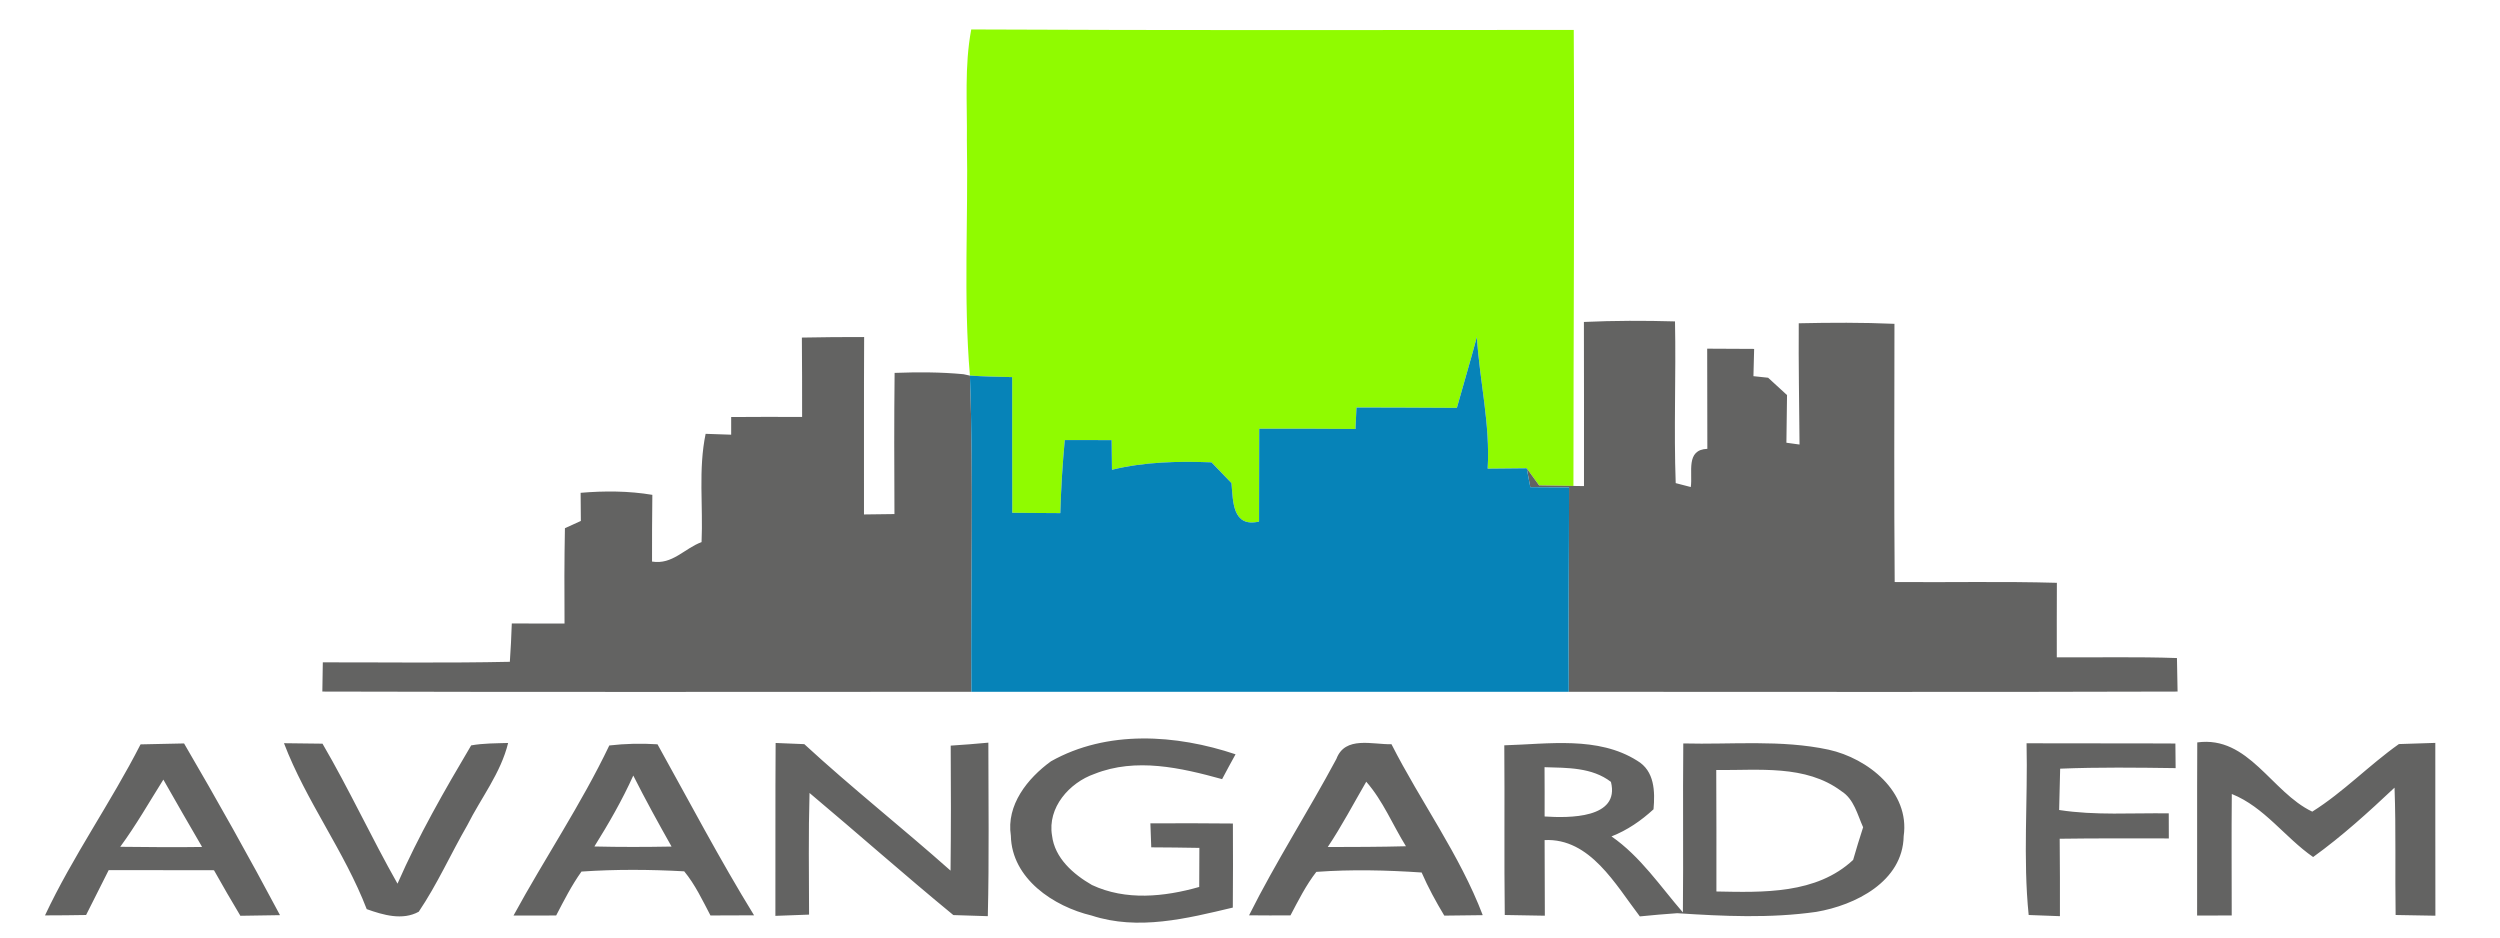 <svg width="320pt" height="160" viewBox="0 0 320 120" xmlns="http://www.w3.org/2000/svg"><path fill="#90fb00" d="M124.32 3.77c25.71.12 51.42.08 77.12.06.11 19.46-.04 38.92-.04 58.37-1.47-.02-2.93-.04-4.4-.07-.53-.73-1.05-1.46-1.58-2.19-1.67.01-3.33.03-5 .05.34-5.67-1.03-11.22-1.38-16.85-.81 3.03-1.72 6.04-2.56 9.07-4.28-.02-8.56-.05-12.85-.05-.03.69-.1 2.06-.13 2.75-4.11-.04-8.22-.04-12.32-.03-.02 3.96 0 7.92-.02 11.88-3.41.79-3.33-2.57-3.53-4.92-.86-.89-1.71-1.78-2.56-2.66-4.27-.16-8.57-.07-12.74.95-.02-1.26-.03-2.53-.04-3.79-2-.01-4-.02-6-.01-.29 3.11-.48 6.23-.57 9.35-2.05-.01-4.1-.02-6.15-.04-.02-5.79-.01-11.58-.01-17.37-1.8-.03-3.61-.08-5.41-.19-.85-10-.2-20.05-.39-30.07.06-4.75-.33-9.54.56-14.24z"/><path d="M202.74 41.21c3.88-.18 7.77-.18 11.66-.07.14 6.9-.16 13.81.09 20.7.49.13 1.45.37 1.93.5.27-1.89-.69-4.78 2.12-4.89 0-4.27-.01-8.55-.02-12.82 2 0 4 .01 6.01.03-.02.87-.07 2.62-.09 3.49l1.88.2c.8.75 1.6 1.48 2.42 2.22-.03 2.03-.06 4.06-.08 6.1.42.06 1.26.17 1.68.23-.04-5.18-.14-10.35-.1-15.52 4.08-.09 8.17-.11 12.25.07-.01 11.02-.06 22.03.03 33.05 6.92.06 13.84-.1 20.76.1-.01 3.18-.02 6.36-.01 9.54 5.13.03 10.26-.09 15.38.09.03 1.43.06 2.86.08 4.29-25.98.08-51.96.03-77.93.03-.07-8.72.04-17.44.04-26.16l-4.96-.03c-.11-.61-.34-1.82-.46-2.42.53.73 1.05 1.46 1.58 2.19 1.47.03 2.93.05 4.4.07.34.01 1.01.02 1.35.02-.01-7 .02-14.01-.01-21.01zm-100.1 2c2.65-.06 5.31-.07 7.97-.07-.04 7.57-.01 15.14-.02 22.71 1.3-.01 2.6-.03 3.9-.05-.03-6.02-.05-12.05.02-18.07 2.94-.11 5.89-.11 8.82.17l.82.18c.48 13.47.08 26.98.19 40.47-27.69 0-55.38.05-83.08-.03l.06-3.74c7.98-.01 15.96.1 23.94-.07.11-1.63.2-3.27.25-4.91 2.25.01 4.5.02 6.75.01-.03-4.07-.03-8.13.05-12.2.51-.23 1.53-.69 2.04-.93 0-.9-.02-2.7-.03-3.6 3.06-.26 6.15-.25 9.18.26-.03 2.85-.05 5.7-.04 8.54 2.61.43 4.14-1.68 6.34-2.49.21-4.62-.43-9.29.52-13.86.82.03 2.45.08 3.27.11v-2.26c3.02-.03 6.05-.02 9.08-.01 0-3.39 0-6.78-.03-10.16zM17.99 95.28c1.85-.05 3.71-.09 5.57-.12 4.23 7.24 8.34 14.57 12.28 21.98-1.69.03-3.38.06-5.07.08-1.16-1.93-2.28-3.87-3.38-5.83-4.5-.02-8.99 0-13.48-.01-.95 1.92-1.94 3.82-2.89 5.74-1.75.03-3.51.05-5.26.05 3.56-7.58 8.43-14.44 12.23-21.89m-2.6 13.11c3.5.03 6.99.08 10.48.02-1.68-2.86-3.32-5.75-4.96-8.62-1.81 2.88-3.5 5.85-5.52 8.6zm20.96-13.26l4.93.06c3.42 5.86 6.26 12.02 9.6 17.92 2.68-6.13 6.03-11.96 9.43-17.7 1.56-.28 3.16-.26 4.73-.31-.94 3.86-3.47 7.03-5.22 10.52-2.12 3.67-3.85 7.57-6.22 11.08-2.08 1.15-4.56.42-6.66-.33-2.85-7.41-7.76-13.82-10.59-21.24zm41.64.29c2.04-.24 4.11-.28 6.17-.15 4.07 7.32 7.97 14.75 12.36 21.89-1.86.01-3.72.02-5.58.02-1.02-1.94-1.96-3.95-3.36-5.65-4.37-.24-8.78-.27-13.15.03-1.26 1.76-2.24 3.7-3.24 5.62-1.82.01-3.64.02-5.46.01 3.98-7.31 8.67-14.25 12.26-21.77m3.07 3.85c-1.42 3.15-3.15 6.15-4.98 9.08 3.3.08 6.59.07 9.88.01-1.69-3-3.35-6.01-4.9-9.09zm18.22-4.17c1.22.05 2.45.09 3.67.15 6.07 5.59 12.55 10.71 18.72 16.19.06-5.33.06-10.66.02-16 1.6-.1 3.21-.23 4.82-.38 0 7.41.11 14.81-.07 22.21-1.47-.05-2.94-.09-4.41-.14-6.22-5.11-12.25-10.46-18.41-15.63-.15 5.18-.07 10.38-.06 15.57-1.44.06-2.88.11-4.31.16.02-7.37-.02-14.75.03-22.13zm35.24 2.35c7.19-4.05 16.03-3.45 23.63-.9-.59 1.06-1.16 2.12-1.72 3.18-5.28-1.46-11.04-2.78-16.34-.67-3.21 1.12-6.04 4.31-5.43 7.89.34 2.89 2.73 4.96 5.11 6.33 4.32 2.03 9.27 1.52 13.73.25.01-1.67.02-3.34.02-5-2.06-.04-4.11-.06-6.16-.07-.04-1.03-.08-2.05-.11-3.07 3.52-.02 7.04-.02 10.56.02.02 3.58.02 7.17-.01 10.76-5.88 1.4-12.12 2.97-18.07 1.02-4.87-1.16-10.23-4.72-10.34-10.22-.61-3.93 2.14-7.35 5.13-9.52zm36.54-.31c1.11-2.98 4.63-1.82 7.05-1.88 3.74 7.37 8.73 14.14 11.68 21.88-1.64.03-3.28.05-4.92.06-1.07-1.78-2.07-3.61-2.9-5.52-4.48-.3-9-.41-13.48-.08-1.33 1.71-2.3 3.66-3.31 5.57-1.77.01-3.54.01-5.3-.01 3.42-6.84 7.57-13.28 11.18-20.02m3.82 2.92c-1.63 2.8-3.13 5.67-4.93 8.36 3.33-.01 6.67-.01 10.01-.1-1.7-2.74-2.93-5.81-5.08-8.26zm17.67-4.66c5.63-.16 11.99-1.2 17.01 1.97 2.24 1.31 2.29 3.95 2.09 6.22-1.59 1.46-3.36 2.68-5.38 3.47 3.71 2.57 6.23 6.37 9.14 9.73.07-7.21-.02-14.42.05-21.63 6.19.16 12.51-.51 18.61.8 5.02 1.11 10.42 5.38 9.6 11.07-.11 5.81-6.19 8.84-11.19 9.69-5.88.84-11.89.56-17.8.17-1.6.11-3.2.25-4.78.41-3.1-4.04-6.36-10.05-12.19-9.77.02 3.23.03 6.45.03 9.68-1.71-.02-3.42-.06-5.13-.09-.09-7.24 0-14.48-.06-21.72m5.15 2.8c.01 2.1.02 4.21.01 6.31 3.1.2 9.67.28 8.49-4.43-2.43-1.87-5.6-1.79-8.5-1.88m21.98.36c.03 5.18.02 10.36.02 15.55 5.99.12 12.8.35 17.5-4.04.4-1.4.83-2.79 1.28-4.18-.74-1.63-1.16-3.6-2.78-4.62-4.59-3.44-10.64-2.64-16.02-2.71zm39.72-3.42c6.35.03 12.7-.01 19.05.03.01 1.05.01 2.1.03 3.15-4.93-.07-9.86-.13-14.78.07-.04 1.76-.09 3.53-.13 5.29 4.64.72 9.35.36 14.03.43 0 .8.01 2.41.01 3.21-4.66 0-9.32-.03-13.97.04.03 3.3.04 6.61.03 9.91-1-.03-3-.11-4-.15-.74-7.23-.1-14.67-.27-21.98zm21.85-.11c6.57-.9 9.49 6.38 14.72 8.86 3.97-2.49 7.26-5.94 11.09-8.65 1.55-.06 3.1-.11 4.66-.15.01 7.38-.01 14.75.01 22.12-1.7-.02-3.39-.05-5.09-.09-.09-5.43.06-10.87-.14-16.3-3.33 3.13-6.71 6.21-10.42 8.88-3.62-2.51-6.24-6.4-10.41-8.07-.05 5.18-.01 10.37-.01 15.55-1.48.01-2.96.01-4.43.01.02-7.39-.02-14.78.02-22.16z" fill="#636362"/><path fill="#0683b8" d="M186.48 52.21c.84-3.03 1.75-6.04 2.56-9.07.35 5.63 1.72 11.18 1.38 16.85 1.67-.02 3.33-.04 5-.05.12.6.35 1.81.46 2.42l4.96.03c0 8.72-.11 17.44-.04 26.16-25.49.01-50.97.01-76.46 0-.11-13.49.29-27-.19-40.47 1.8.11 3.61.16 5.41.19 0 5.79-.01 11.58.01 17.37 2.05.02 4.1.03 6.15.04.09-3.12.28-6.24.57-9.35 2-.01 4 0 6 .01.01 1.26.02 2.53.04 3.79 4.17-1.02 8.47-1.11 12.74-.95.85.88 1.7 1.77 2.56 2.66.2 2.35.12 5.71 3.53 4.92.02-3.96 0-7.92.02-11.88 4.1-.01 8.21-.01 12.32.03.03-.69.1-2.06.13-2.75 4.29 0 8.57.03 12.85.05z"/></svg>